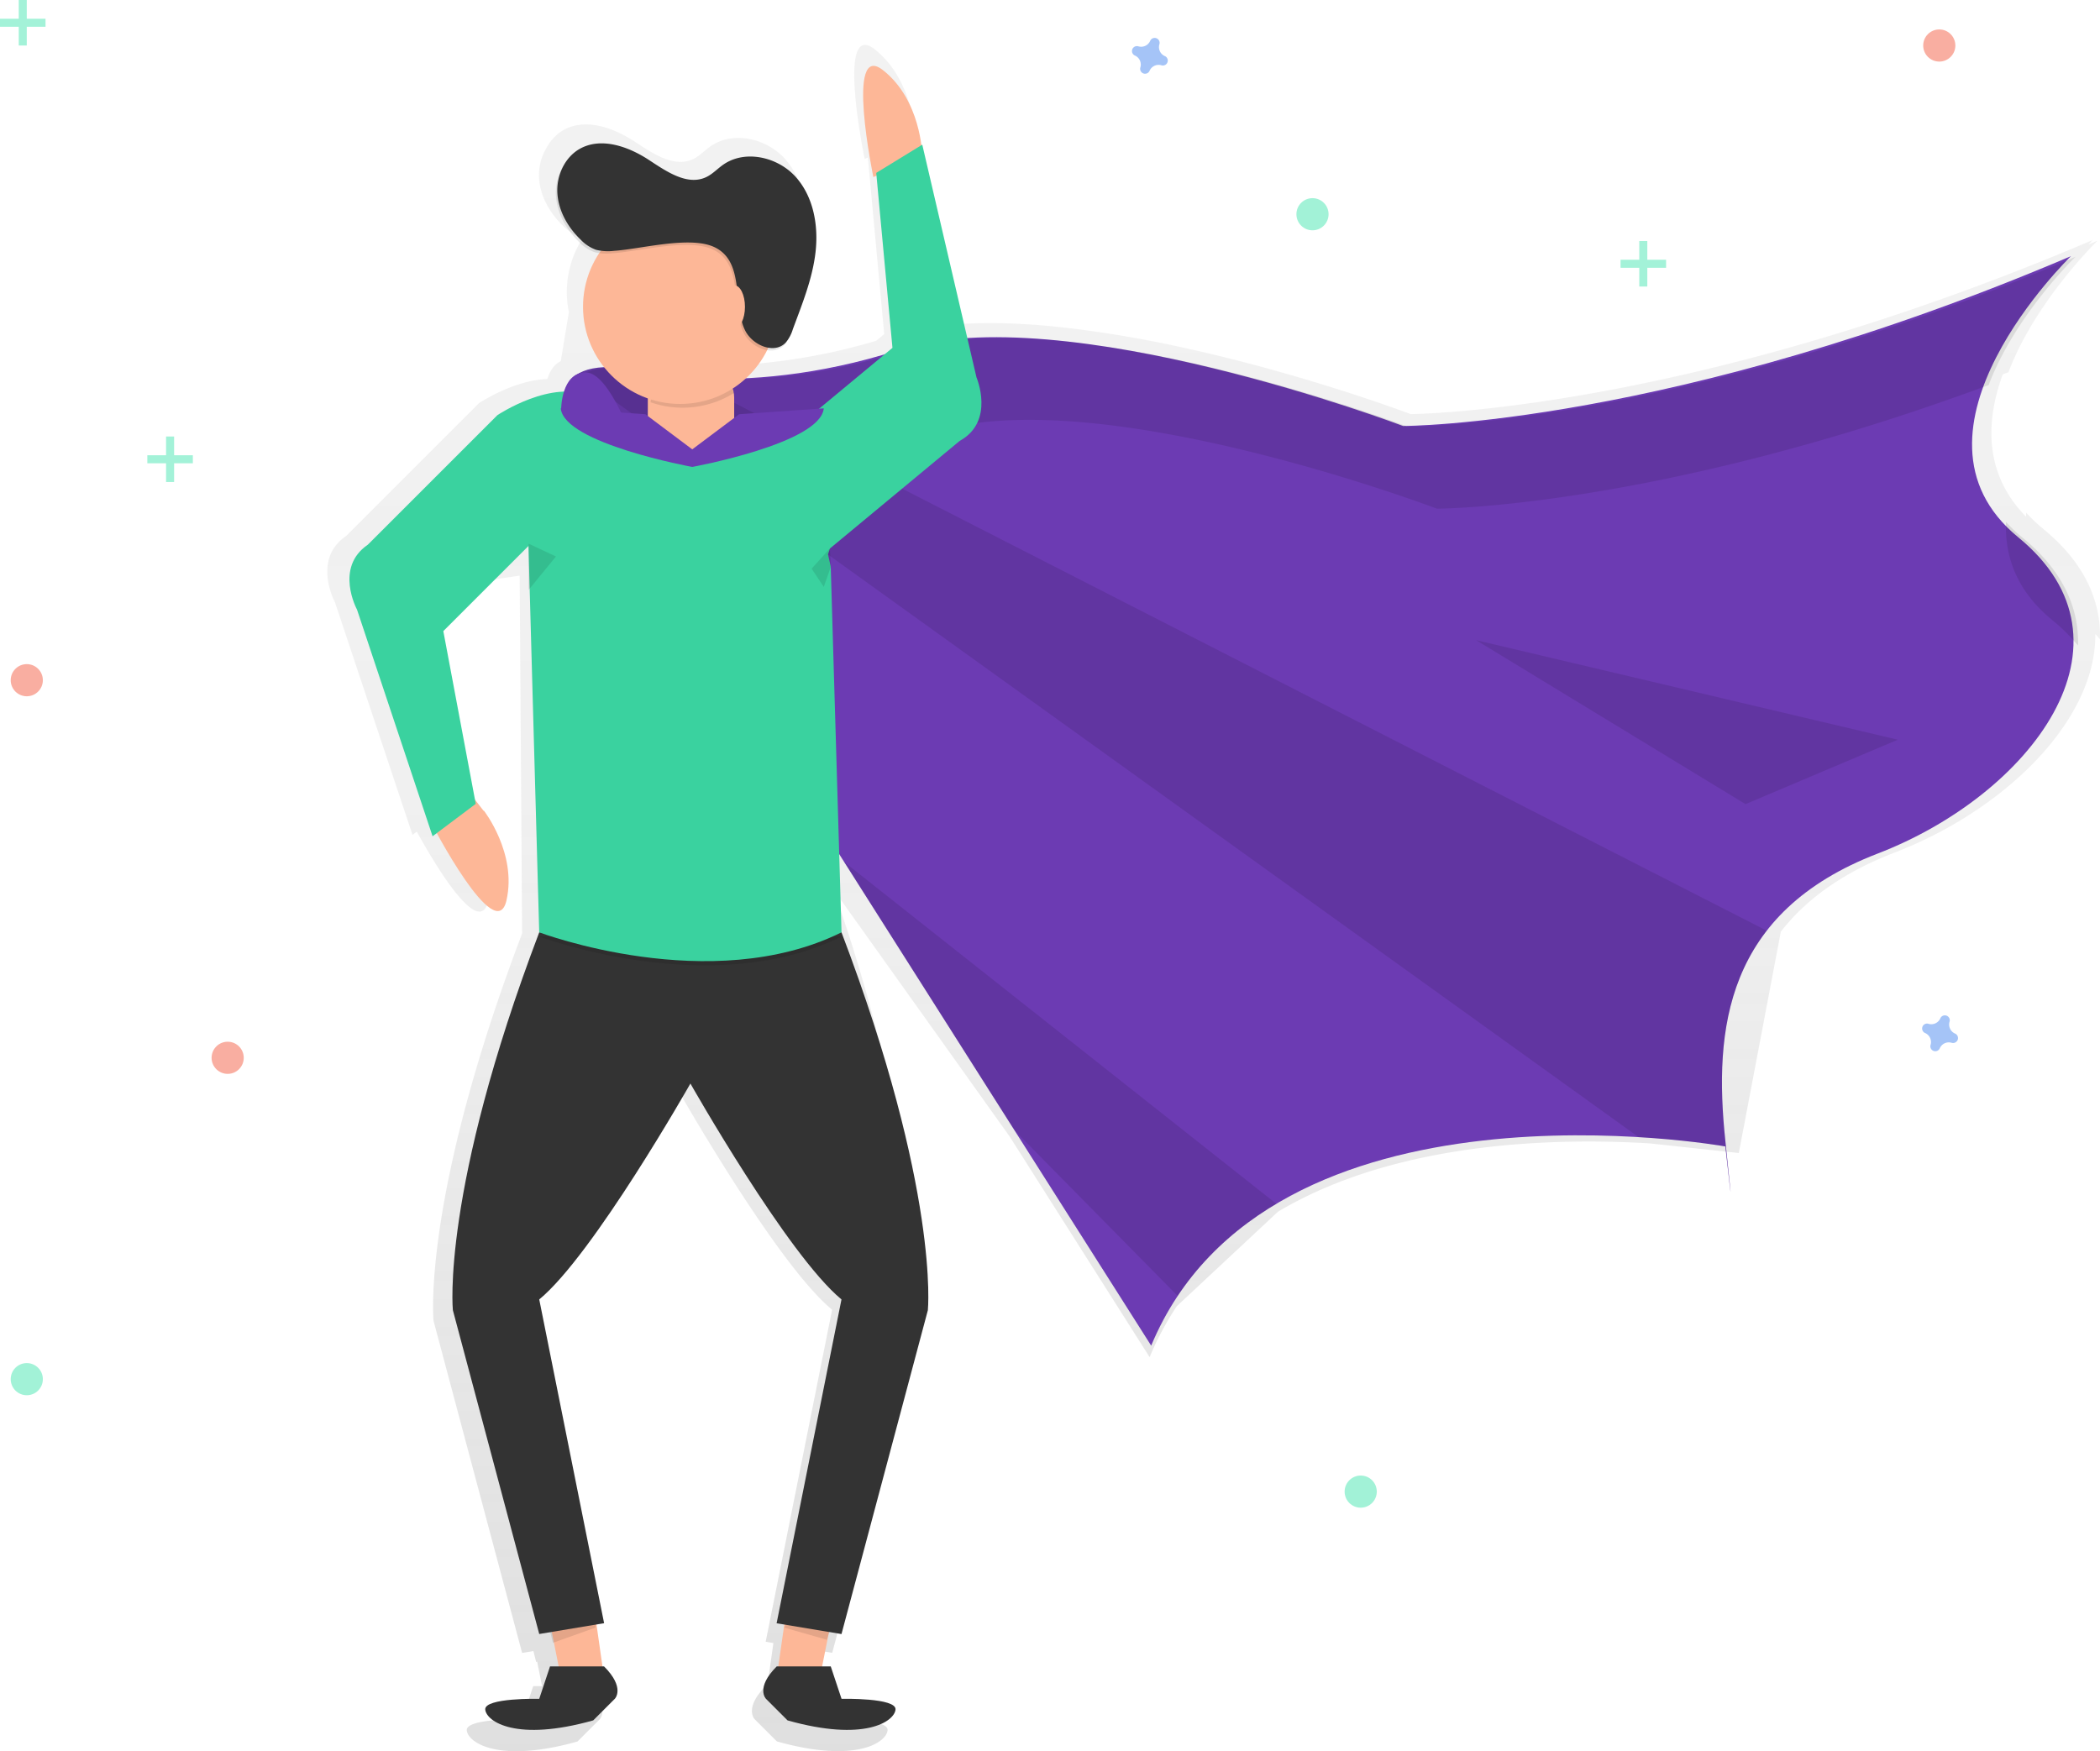 <svg id="1cf4a4b6-30d3-491e-a53d-552d6204f4f6" data-name="Layer 1" xmlns="http://www.w3.org/2000/svg" width="906.42" height="756"><defs><linearGradient id="af67113a-287e-4ea5-97c7-bca3f36ab9af" x1="670.67" y1="828" x2="670.67" y2="91.4" gradientUnits="userSpaceOnUse"><stop offset="0" stop-color="gray" stop-opacity=".25"/><stop offset=".54" stop-color="gray" stop-opacity=".12"/><stop offset="1" stop-color="gray" stop-opacity=".1"/></linearGradient><clipPath id="07e7d08c-c6f9-475f-8fa6-c69f2c72c8fe" transform="translate(-146.79 -72)"><path id="c8ed4358-d450-436c-89b2-67b880a93208" data-name="&lt;Clipping Path&gt;" d="M413.56 230.63s50.57 15.17 121.38-7.59 217.47 32.87 217.47 32.87 116.32 0 288.28-73.33c0 0-78.39 75.86-22.76 121.38s5.06 111.26-60.69 136.55-70.8 75.86-65.75 123.91 0 2.53 0 2.53-197.24-35.4-247.82 86l-250.34-394.5s-15.17-30.34 20.23-27.82z" fill="#6c3bb3"/></clipPath></defs><path d="M1028.76 300.38a65.25 65.25 0 01-7.44-7.1v1.83c-18.17-18.54-17.53-41-10.09-61.49l2.46-.91c11.68-30.88 38.45-56.78 38.45-56.78l-4 1.68c1.24-1.28 1.95-2 1.95-2-166 70.81-281.5 74.94-294.38 75.18-7.94-3-73.36-26.82-136.65-35.7-19.91-2.89-39.68-4.34-57.44-3.22l-19.94-85.61-.38.23c-.93-7.34-4.38-23.32-17-33.23-16.85-13.16-4.3 47.39-4.3 47.39l1.38-.65 7.06 76.24-3.44 2.88a262.06 262.06 0 01-61.32 10.57 43.15 43.15 0 009.32-12.43 8.29 8.29 0 007.51-2.23 10.19 10.19 0 001.65-2.31 22 22 0 002.2-4.73c4.14-11.12 8.66-22.27 10-34.05s-.86-24.56-8.79-33.39-22.39-12.19-32.1-5.37c-2.51 1.76-4.64 4.1-7.4 5.44-8.41 4.07-17.74-2.53-25.57-7.63-9.1-5.93-21.12-10.18-30.55-4.8a18.7 18.7 0 00-7 7.18 22.84 22.84 0 00-3.47 13.75c.54 7.77 4.73 15 10.34 20.36a17.65 17.65 0 006.77 4.42 12.56 12.56 0 002 .44 43.11 43.11 0 00-6.26 32.46l-3.49 21.12c-3.1 1.45-4.83 4.62-5.8 7.72-14.59.43-29.52 10.43-29.52 10.43l-57.34 57.34c-14.87 10.09-4.78 28.67-4.78 28.67l33.45 100.35 1.85-1.38c6.86 12.5 27 47 30.87 29.8 4.73-20.84-10-39.76-10-39.76h-.18l-3.81-4.9-14-74.6L347.29 324l23.8-3.47L372.15 475c-43.54 114.69-38.23 167.25-38.23 167.25l38.23 143.36 4.88-.81 1.18 4.72.43-.15 2.12 10.58h-3.82l-4.78 14.34s-24.42-.53-23.89 4.78 13.81 14.34 47.79 4.78l9.56-9.56s4.78-4.78-4.78-14.34h-.68l-2.65-18.56 3.33-.56-28.69-143.39c23.89-19.65 66.9-95.57 66.9-95.57s43 75.93 66.9 95.57l-28.67 143.35 3.33.56-2.61 18.56h-.68c-9.56 9.56-4.78 14.34-4.78 14.34l9.56 9.56c34 9.56 47.26.53 47.79-4.78S506 814.25 506 814.25l-4.78-14.34h-3.82l2.75-13.76.49-1.47 5.36.89 38.23-143.36s-.71-82.83-37.83-186.37l76.26 106.94L643 657.92a129.34 129.34 0 0111.73-22l43.66-40.79c50.75-30.19 118.5-32 160.34-29.51l38.58 4.17 18.14-95.56c10.57-13.61 26.26-25.35 49.07-34.13 47.32-18.2 87-56.84 86.68-94.41.69.77 1.36 1.54 2 2.32.49-16.62-6.72-33.12-24.44-47.63zM505 442.13l-.05-1.76 2.2 3.46z" transform="translate(-146.79 -72)" fill="url(#af67113a-287e-4ea5-97c7-bca3f36ab9af)"/><path d="M355.67 422h-.18L347 411.05l-13.74 13.74 1.52 2.28-1.73.42s27.73 53.56 32.35 33.23-9.73-38.72-9.73-38.72z" transform="translate(-146.79 -72)" fill="#fdb797"/><path id="83eae6ee-46c5-4585-a2a2-a187faac01c1" data-name="&lt;Clipping Path&gt;" d="M413.56 230.63s50.57 15.17 121.38-7.59 217.47 32.87 217.47 32.87 116.32 0 288.28-73.33c0 0-78.39 75.86-22.76 121.38s5.06 111.26-60.69 136.55-70.8 75.86-65.75 123.91 0 2.53 0 2.53-197.24-35.4-247.82 86l-250.34-394.5s-15.17-30.34 20.23-27.82z" transform="translate(-146.79 -72)" fill="#6c3bb3"/><g clip-path="url(#07e7d08c-c6f9-475f-8fa6-c69f2c72c8fe)"><path opacity=".1" d="M141.46 84.18l629.65 452.64 37.93-111.26L141.46 84.18zm37.93 141.61l348.96 354.02 50.58-37.93-399.54-316.09z"/></g><path d="M428.17 266.32s50.57 15.17 121.38-7.59S767 291.61 767 291.61s94.1 0 238.14-53.36c11.39-30.12 37.49-55.38 37.49-55.38-172 73.33-288.28 73.33-288.28 73.33s-146.67-55.63-217.47-32.87-121.38 7.59-121.38 7.59c-35.4-2.53-20.23 27.82-20.23 27.82l10.41 16.41c2.17-5.53 8.22-9.85 22.49-8.83zm591.73 37.93a63.64 63.64 0 01-7.26-6.93c-.58 14.93 4.57 29.78 19.9 42.33a78.94 78.94 0 0111.18 11.06c.49-16.22-6.54-32.32-23.82-46.46z" transform="translate(-146.79 -72)" opacity=".1"/><path fill="#fdb797" d="M358.58 700.77l-4.66 23.31h-18.65l4.67-32.63 18.64 9.32z"/><path opacity=".1" d="M358.2 703.99l-1.31 3.94-18.39-5.25 1.31-2.63 18.39 3.94z"/><path fill="#fdb797" d="M237.41 700.77l4.66 23.31h18.64l-4.66-32.63-18.64 9.32z"/><path opacity=".1" d="M237.34 703.99l1.31 5.25 18.4-6.56v-2.63l-19.71 3.94z"/><path d="M544.82 138.49s-.52-23.36-16.93-36.22-4.13 46.19-4.13 46.19z" transform="translate(-146.79 -72)" fill="#fdb797"/><path d="M407.5 791.42h-23.3l-4.66 14s-23.82-.52-23.3 4.66 13.46 14 46.6 4.66l9.32-9.32s4.66-4.68-4.66-14zm74.56 0h23.3l4.66 14s23.82-.52 23.3 4.66-13.46 14-46.6 4.66l-9.32-9.32s-4.66-4.68 4.66-14zM510 474.51H379.54c-42.46 111.85-37.28 163.12-37.28 163.12l37.28 139.81 28-4.66-28-139.78c23.3-19.16 65.25-93.21 65.25-93.21S486.72 613.8 510 633l-28 139.81 28 4.66 37.28-139.81s5.21-51.3-37.28-163.15z" transform="translate(-146.79 -72)" fill="#333"/><path d="M379.54 476.32s74 28 130.49 0H379.54z" transform="translate(-146.79 -72)" opacity=".1"/><path d="M375.42 307.19l-37.28 37.28 14 74.57-18.64 14-32.62-97.87s-9.84-18.12 4.66-28l55.93-55.93s24-16.08 40.5-7.84-26.87 63.2-26.87 63.2" transform="translate(-146.79 -72)" fill="#3ad29f"/><path d="M374.87 306.73l4.66 167.78s74 28 130.49 0l-4.66-157.94-1.19-5.22.86-2.57 56-46.44c15.35-8.45 7.24-27.41 7.24-27.41l-23.4-100.47L525 146.64l7 75.54-39.88 33.08-1-.05v.25l-102.23-4.65" transform="translate(-146.79 -72)" fill="#3ad29f"/><rect x="279.61" y="155.76" width="37.28" height="41.94" rx="15.83" ry="15.83" fill="#fdb797"/><path d="M427.59 245.67a41.93 41.93 0 0036-4 18.71 18.71 0 00-17.52-12.29 18.7 18.7 0 00-18.48 16.29z" transform="translate(-146.79 -72)" opacity=".1"/><circle cx="293.59" cy="132.46" r="41.94" fill="#fdb797"/><path d="M411.25 181.33a21.6 21.6 0 01-7.8-.44 17.22 17.22 0 01-6.6-4.32c-5.48-5.26-9.56-12.28-10.09-19.86s3-15.61 9.57-19.37c9.2-5.24 20.93-1.1 29.8 4.68 7.63 5 16.74 11.41 24.94 7.44 2.69-1.3 4.77-3.59 7.22-5.3 9.47-6.65 23.57-3.37 31.3 5.24s9.9 21.07 8.57 32.57-5.73 22.37-9.77 33.21a16.11 16.11 0 01-3.13 5.83c-4.92 5.05-14.13 1.13-17.37-5.13-5.63-10.89 0-29.77-13.3-36.12-10.59-5.04-31.97.83-43.34 1.57z" transform="translate(-146.79 -72)" opacity=".1"/><path d="M411.88 180.29a21.6 21.6 0 01-7.8-.44 17.22 17.22 0 01-6.6-4.32c-5.48-5.26-9.56-12.28-10.09-19.86s3-15.61 9.57-19.37c9.2-5.24 20.93-1.1 29.8 4.68 7.63 5 16.74 11.41 24.94 7.44 2.69-1.3 4.77-3.59 7.22-5.3 9.47-6.65 23.57-3.37 31.3 5.24s9.9 21.07 8.57 32.57S493 203.3 489 214.14a16.11 16.11 0 01-3.13 5.83c-4.92 5.05-14.13 1.13-17.37-5.13-5.63-10.89 0-29.77-13.3-36.12-10.54-5.04-31.96.84-43.32 1.57z" transform="translate(-146.79 -72)" fill="#333"/><ellipse cx="316.89" cy="132.46" rx="4.66" ry="9.32" fill="#fdb797"/><path opacity=".1" d="M228.14 234.71l11.83 5.54-11.83 14.46v-20zm130.06 2.04l-7.88 8.76 5.25 7.88 3.07-8.76-.44-7.88z"/><path d="M445.59 266v7.59s-55.35-10.11-56.76-25.29l36.53 2.53zm0 0v7.59s55.35-10.11 56.76-25.29l-36.53 2.53z" transform="translate(-146.79 -72)" fill="#6c3bb3"/><path opacity=".1" d="M637.09 276.36l182.07 42.99-65.75 27.82-116.32-70.81z"/><path d="M389 248.67s0-15.89 10.6-15.89 21.19 31.79 21.19 31.79z" transform="translate(-146.79 -72)" fill="#6c3bb3"/><circle cx="11.56" cy="293.66" r="6.94" fill="#f55f44" opacity=".5"/><circle cx="98.27" cy="456.68" r="6.94" fill="#f55f44" opacity=".5"/><circle cx="837.05" cy="19.65" r="6.94" fill="#f55f44" opacity=".5"/><path d="M649.59 96.23a4.25 4.25 0 01-2.37-5.13 2 2 0 00.09-.47 2.13 2.13 0 00-3.83-1.41 2 2 0 00-.24.42 4.25 4.25 0 01-5.12 2.36 2 2 0 00-.47-.09 2.13 2.13 0 00-1.41 3.83 2 2 0 00.42.24 4.25 4.25 0 012.34 5.12 2 2 0 00-.09.47 2.13 2.13 0 003.83 1.41 2 2 0 00.24-.42 4.25 4.25 0 015.13-2.37 2 2 0 00.47.09 2.13 2.13 0 001.42-3.82 2 2 0 00-.41-.23zm341.06 421.99a4.25 4.25 0 01-2.37-5.13 2 2 0 00.09-.47 2.13 2.13 0 00-3.83-1.41 2 2 0 00-.24.42 4.25 4.25 0 01-5.13 2.37 2 2 0 00-.47-.09 2.13 2.13 0 00-1.41 3.83 2 2 0 00.42.24 4.25 4.25 0 012.37 5.13 2 2 0 00-.09.47 2.13 2.13 0 003.83 1.41 2 2 0 00.24-.42 4.25 4.25 0 015.13-2.37 2 2 0 00.47.09 2.13 2.13 0 001.41-3.83 2 2 0 00-.42-.24z" transform="translate(-146.79 -72)" fill="#4d8af0" opacity=".5"/><circle cx="587.32" cy="643.97" r="6.94" fill="#47e6b1" opacity=".5"/><circle cx="11.56" cy="595.42" r="6.94" fill="#47e6b1" opacity=".5"/><circle cx="566.51" cy="92.49" r="6.94" fill="#47e6b1" opacity=".5"/><g opacity=".5" fill="#47e6b1"><path d="M8.09 0h3.47v19.65H8.09z"/><path transform="rotate(90 119.22 -27.57)" d="M154.88 72h3.47v19.65h-3.47z"/></g><g opacity=".5" fill="#47e6b1"><path d="M71.68 188.45h3.47v19.65h-3.47z"/><path transform="rotate(90 182.81 160.88)" d="M218.47 260.45h3.47v19.65h-3.47z"/></g><g opacity=".5" fill="#47e6b1"><path d="M707.56 104.05h3.47v19.65h-3.47z"/><path transform="rotate(90 818.695 76.485)" d="M854.35 176.05h3.47v19.65h-3.47z"/></g></svg>